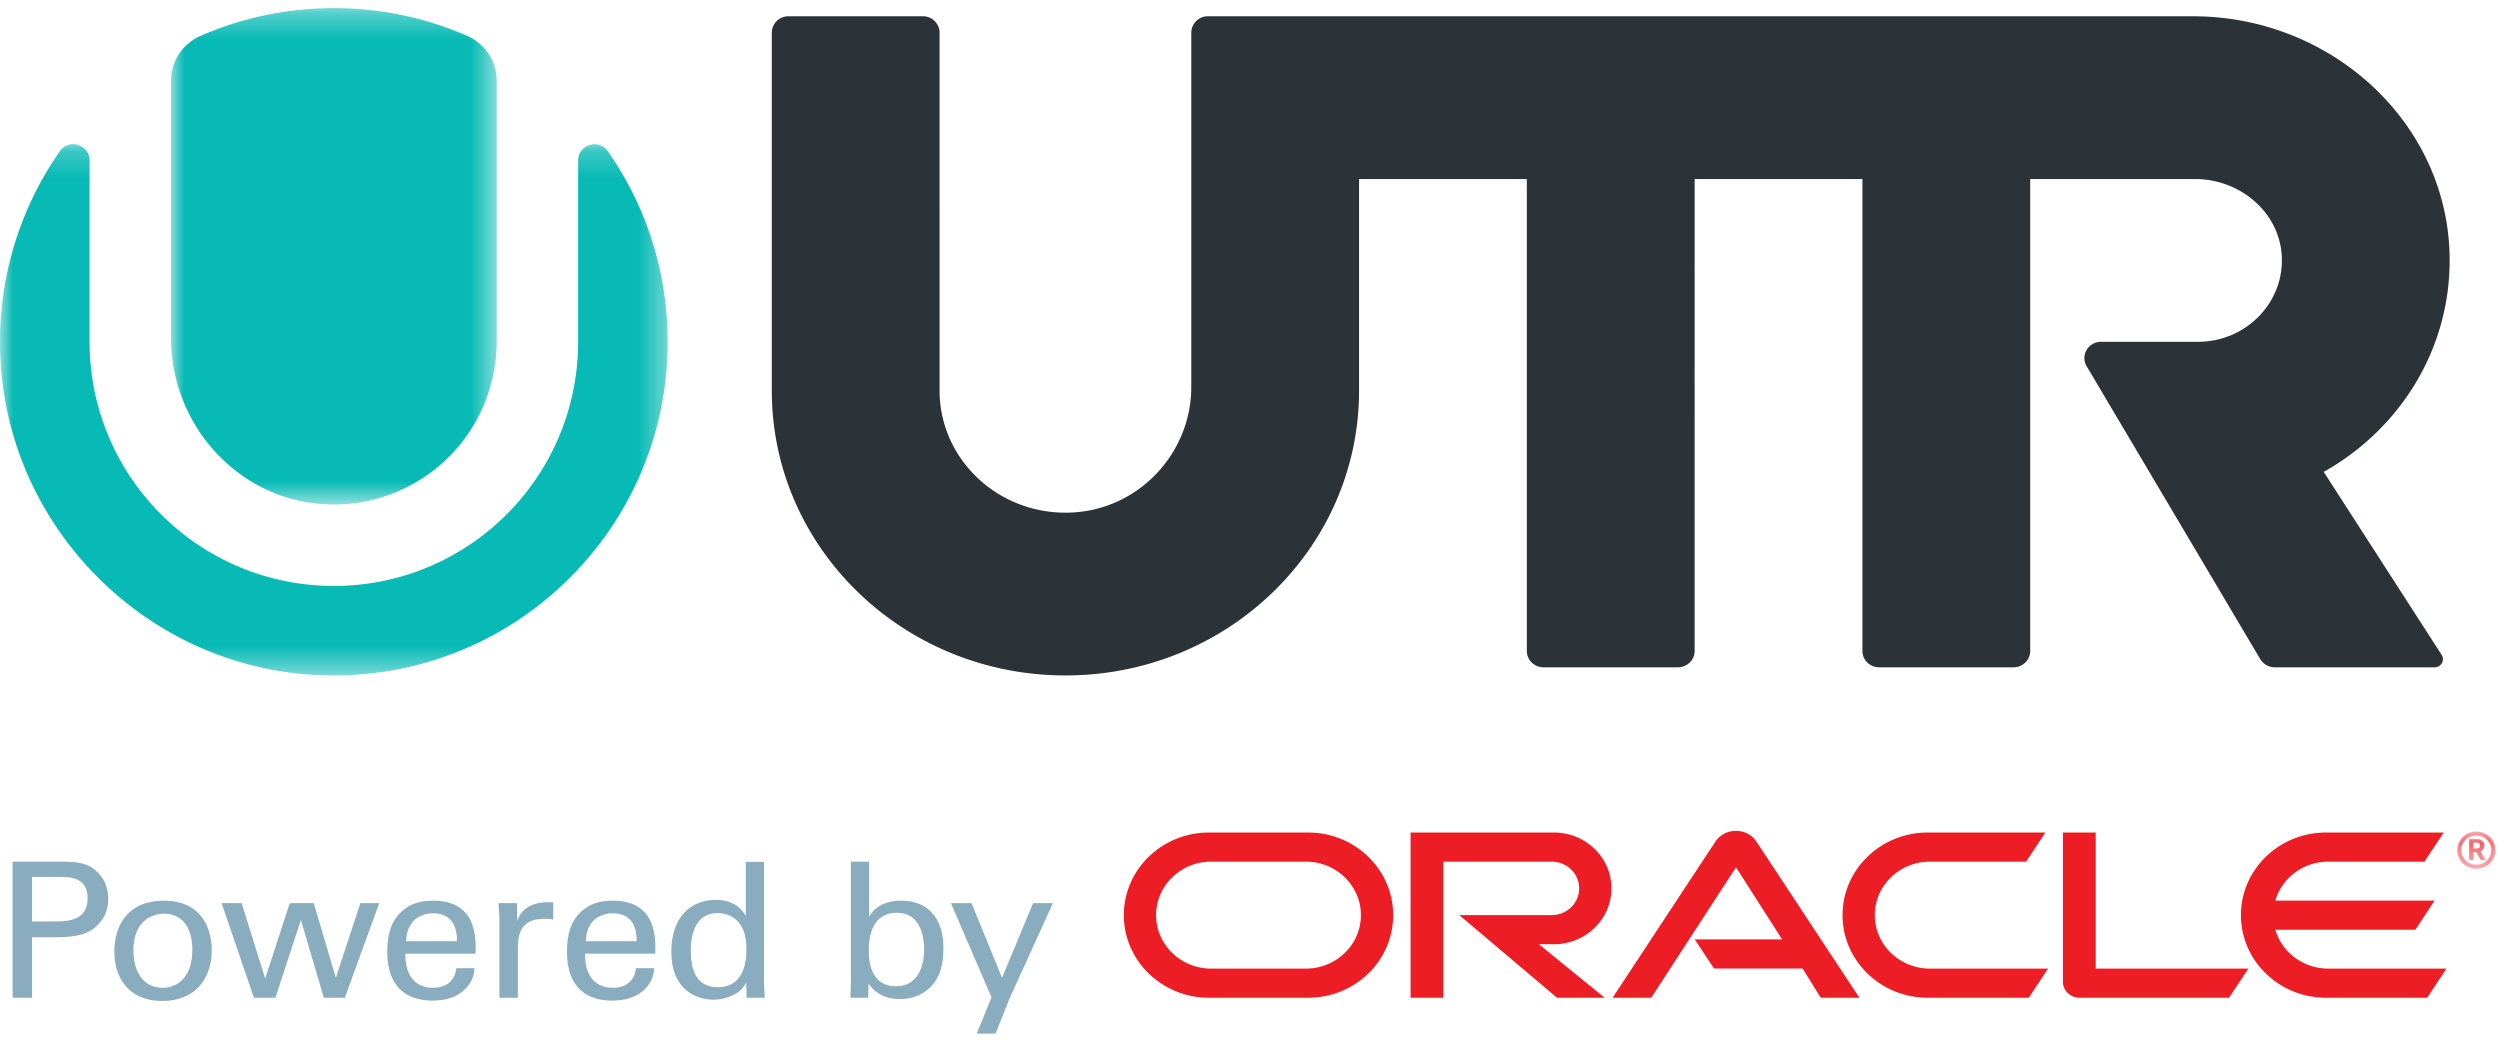 <svg xmlns="http://www.w3.org/2000/svg" xmlns:xlink="http://www.w3.org/1999/xlink" width="96" height="40" viewBox="0 0 96 40">
    <defs>
        <path id="a" d="M0 .31h12.507v19.063H0z"/>
        <path id="c" d="M0 .221h25.64v20.402H0z"/>
        <path id="e" d="M.29.056h1.47v1.427H.29z"/>
    </defs>
    <g fill="none" fill-rule="evenodd">
        <path fill="#2B3339" d="M94.066 9.882C94.001 4.72 89.533.625 84.211.625H46.389a.635.635 0 0 0-.644.625v13.614c0 2.52-1.993 4.693-4.589 4.817-2.774.134-5.076-2.018-5.076-4.681V1.25a.635.635 0 0 0-.644-.625h-5.154a.635.635 0 0 0-.645.625V15c0 6.04 5.049 10.937 11.276 10.937 6.227 0 11.275-4.896 11.275-10.937V6.875h6.443V25c0 .345.288.625.644.625h5.154c.356 0 .645-.28.645-.625V6.875h6.443V25c0 .345.288.625.644.625h5.154c.356 0 .645-.28.645-.625V6.875h6.329c1.714 0 3.213 1.252 3.328 2.91.125 1.82-1.365 3.34-3.214 3.34h-3.719c-.495 0-.805.52-.558.936l6.668 11.25a.647.647 0 0 0 .558.314h6.134c.253 0 .407-.27.273-.478l-4.528-7.027c2.923-1.64 4.88-4.718 4.835-8.238"/>
        <g transform="translate(6.566 .002)">
            <mask id="b" fill="#fff">
                <use xlink:href="#a"/>
            </mask>
            <path fill="#08BAB5" d="M0 3.1v9.87c0 3.384 2.628 6.27 6.012 6.398a6.259 6.259 0 0 0 6.495-6.245V3.1c0-.75-.446-1.425-1.133-1.725A12.769 12.769 0 0 0 6.254.31C4.432.31 2.7.692 1.133 1.376.446 1.676 0 2.352 0 3.101" mask="url(#b)"/>
        </g>
        <g transform="translate(0 5.315)">
            <mask id="d" fill="#fff">
                <use xlink:href="#c"/>
            </mask>
            <path fill="#08BAB5" d="M22.2.85v6.96c0 5.178-4.2 9.375-9.38 9.375-5.181 0-9.38-4.197-9.38-9.375V.85c0-.61-.789-.863-1.138-.363a12.76 12.76 0 0 0-2.273 8.2c.422 6.326 5.529 11.454 11.857 11.903 7.502.53 13.753-5.395 13.753-12.78 0-2.721-.85-5.244-2.299-7.318C22.99-.01 22.2.239 22.2.85" mask="url(#d)"/>
        </g>
        <path fill="#EC1D24" d="M89.408 37.195c-.967 0-1.786-.632-2.036-1.493h5.376l.74-1.118h-6.117c.25-.864 1.067-1.497 2.037-1.497h3.69l.742-1.118h-4.518c-1.805 0-3.27 1.42-3.27 3.172 0 1.752 1.465 3.172 3.27 3.172h3.88l.74-1.118h-4.534zm-15.384 1.118c-1.805 0-3.27-1.42-3.27-3.172 0-1.752 1.465-3.172 3.27-3.172h4.518l-.74 1.118H74.11c-1.17 0-2.118.92-2.118 2.054 0 1.135.948 2.054 2.118 2.054h4.534l-.74 1.118h-3.88zm-23.882-1.118c1.17 0 2.117-.92 2.117-2.054s-.948-2.054-2.117-2.054H46.51c-1.17 0-2.117.92-2.117 2.054 0 1.135.948 2.054 2.117 2.054h3.632zm-3.717 1.118c-1.805 0-3.27-1.42-3.27-3.172 0-1.752 1.465-3.172 3.27-3.172h3.802c1.806 0 3.27 1.42 3.27 3.172 0 1.753-1.464 3.173-3.27 3.173l-3.802-.001zm13.244-2.054c1.22 0 2.21-.961 2.21-2.145 0-1.184-.99-2.145-2.21-2.145h-5.503v6.344h1.256v-5.226h4.16c.586 0 1.058.46 1.058 1.027s-.472 1.027-1.058 1.027h-3.544l3.753 3.172h1.827l-2.525-2.055h.576zm20.806.935V31.97h-1.259v5.736c0 .159.067.31.184.424a.658.658 0 0 0 .46.184h5.735l.74-1.119h-5.86zm-15.396-1.12h3.355l-1.772-2.771-3.255 5.01h-1.483l3.961-6.015a.933.933 0 0 1 .774-.392c.312 0 .598.143.767.381l3.975 6.027-1.484-.001-.697-1.12h-3.4l-.741-1.118z"/>
        <g transform="translate(94.067 31.877)">
            <mask id="f" fill="#fff">
                <use xlink:href="#e"/>
            </mask>
            <path fill="#EC1D24" d="M1.012.707c.05 0 .105-.004.137-.05A.115.115 0 0 0 1.168.59a.105.105 0 0 0-.062-.097C1.069.478 1.03.478.954.478H.91v.23h.103zM.954.347c.114 0 .16 0 .216.02.145.048.16.178.16.225 0 .01-.002.037-.009.065a.216.216 0 0 1-.102.137c-.009.007-.013.01-.037.02l.191.331h-.185L1.021.84H.909v.305H.747V.346h.207zm.07 1.136c.406 0 .736-.32.736-.713a.725.725 0 0 0-.736-.714.724.724 0 0 0-.735.714c0 .393.33.713.735.713zM.446.767c0-.31.258-.56.578-.56.32 0 .577.25.577.56a.568.568 0 0 1-.577.561.569.569 0 0 1-.578-.561z" mask="url(#f)"/>
        </g>
        <path fill="#89ACBE" d="M1.23 35.383h.888c.492 0 1.246-.037 1.246-.89 0-.819-.702-.819-1.09-.819H1.23v1.709zm-.746-2.295h1.805c.657 0 1.105.036 1.47.42.27.268.396.623.396 1.013 0 .399-.135.739-.425 1.021-.284.275-.657.449-1.627.449H1.23v2.323H.484v-5.226zM6.25 37.93c.53 0 1.135-.369 1.135-1.462 0-.904-.433-1.382-1.09-1.382-.447 0-1.171.275-1.171 1.412 0 .745.328 1.433 1.127 1.433m.044-3.344c1.5 0 1.836 1.143 1.836 1.903 0 1.064-.62 1.947-1.896 1.947-1.238 0-1.843-.832-1.843-1.896 0-.898.433-1.954 1.903-1.954M9.279 34.68l.903 2.896.947-2.895h.918l.85 2.866.941-2.866h.724l-1.321 3.633h-.806l-.88-2.99-.978 2.99H9.75L8.51 34.681zM17.545 36.143c.007-.348-.06-1.072-.925-1.072-.455 0-1.007.269-1.022 1.072h1.947zm-1.977.477c-.015.753.306 1.31 1.074 1.31.456 0 .821-.231.881-.752h.701c-.022.18-.052.478-.32.76-.165.18-.538.485-1.292.485-1.179 0-1.738-.71-1.738-1.86 0-.717.15-1.31.739-1.709.358-.246.805-.267 1.022-.267 1.679 0 1.642 1.44 1.627 2.033h-2.694zM19.178 35.42c0-.247-.015-.5-.037-.74h.71l.014.703c.134-.507.582-.674.895-.717.21-.029.366-.022.485-.014v.666a.602.602 0 0 0-.134-.03c-.052-.006-.12-.006-.201-.006-.829 0-1.023.477-1.023 1.1v1.932h-.709V35.42zM24.446 36.143c.007-.348-.06-1.072-.926-1.072-.455 0-1.007.269-1.022 1.072h1.948zm-1.978.477c-.015.753.306 1.31 1.075 1.31.455 0 .82-.231.88-.752h.701c-.022.18-.052.478-.32.76-.164.18-.538.485-1.291.485-1.18 0-1.739-.71-1.739-1.86 0-.717.15-1.31.74-1.709.357-.246.805-.267 1.021-.267 1.68 0 1.642 1.44 1.627 2.033h-2.694zM28.377 35.433c-.15-.188-.425-.369-.82-.369-1.03 0-1.03 1.21-1.03 1.455 0 .644.17 1.39 1.03 1.39 1.104 0 1.104-1.18 1.104-1.462 0-.529-.128-.818-.284-1.014zm.261-2.337h.701v4.64c0 .079.015.39.03.578h-.701l-.015-.579c-.06.102-.142.254-.336.384a1.739 1.739 0 0 1-.925.268c-.5 0-1.612-.254-1.612-1.846 0-1.383.813-1.984 1.694-1.984.806 0 1.075.464 1.164.616v-2.077zM34.434 35.05c-1.074 0-1.074 1.216-1.074 1.448 0 .238 0 1.375 1.044 1.375.866 0 1.083-.818 1.083-1.412 0-.362-.075-1.411-1.053-1.411zm-1.06.16c.098-.167.374-.623 1.225-.623.373 0 .843.086 1.186.463.186.21.44.572.44 1.368 0 .702-.171 1.086-.358 1.324-.298.413-.798.623-1.313.623-.18 0-.515-.022-.836-.232-.209-.137-.29-.26-.365-.369l-.015.55h-.68l.015-.651v-4.575h.702v2.121zM38.769 38.336l-.538 1.354h-.724l.568-1.39-1.56-3.62h.791l1.172 2.867 1.194-2.866h.76z"/>
    </g>
</svg>
